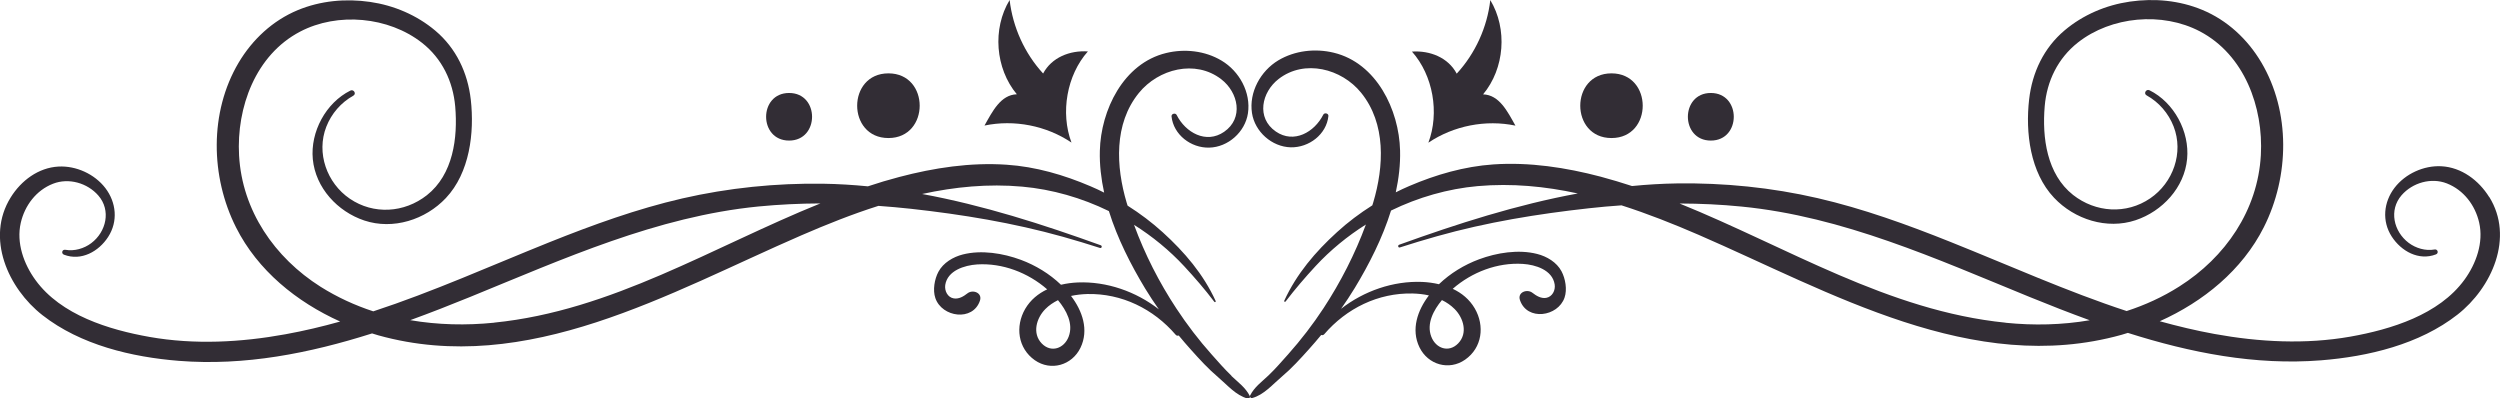 <?xml version="1.0" encoding="UTF-8"?>
<svg id="Layer_2" data-name="Layer 2" xmlns="http://www.w3.org/2000/svg" viewBox="0 0 326.16 51.98">
  <defs>
    <style>
      .cls-1 {
        fill: #322d35;
        stroke-width: 0px;
      }
    </style>
  </defs>
  <g id="OBJECTS">
    <g>
      <path class="cls-1" d="m160.66,49.02c-.9-.86-1.74-1.83-2.57-2.76-1.69-1.89-3.23-3.91-4.62-6.02-2.23-3.38-4.12-7.08-5.52-10.91,2.41,1.52,4.63,3.34,6.55,5.41,1.37,1.48,2.7,3.02,3.92,4.63.08.11.23.02.18-.1-1.6-3.5-4.06-6.38-6.9-8.96-1.42-1.29-2.96-2.45-4.59-3.48-.04-.13-.08-.25-.12-.38-1.4-4.71-1.69-10.29,1.59-14.32,2.55-3.14,7.37-4.4,10.75-1.79,2.23,1.72,2.95,5.08.37,6.86-2.35,1.62-5.04.09-6.19-2.2-.15-.31-.7-.17-.67.18.25,2.39,2.53,4.14,4.91,4.08,2.47-.05,4.69-2.04,5.06-4.47.41-2.73-1.12-5.5-3.44-6.88-2.15-1.29-4.82-1.58-7.24-.99-5.57,1.35-8.51,7.45-8.64,12.75-.05,1.83.17,3.66.56,5.46-.58-.29-1.16-.57-1.76-.82-3.48-1.49-7.18-2.57-10.97-2.82-4.71-.32-9.45.4-14,1.6-1.38.36-2.74.77-4.09,1.22-1.93-.19-3.88-.31-5.83-.34-6.17-.09-12.37.54-18.39,1.92-5.94,1.37-11.67,3.45-17.32,5.71-7.63,3.06-15.18,6.46-22.99,9.02-2.39-.78-4.7-1.84-6.88-3.21-6-3.8-10.23-9.93-10.63-17.13-.35-6.26,2.15-13.11,7.96-16.15,4.9-2.57,11.55-1.96,15.91,1.46,2.61,2.05,4.04,5.02,4.33,8.31.35,4.09-.27,8.87-3.7,11.57-2.94,2.31-6.95,2.57-10.06.45-2.99-2.04-4.39-5.97-3.06-9.38.67-1.72,1.92-3.16,3.53-4.06.43-.24.05-.88-.39-.66-3.2,1.59-5.24,5.39-4.9,8.95.36,3.74,3.22,6.83,6.72,8,3.75,1.25,7.97-.1,10.64-2.93,3.11-3.3,3.74-8.51,3.25-12.85-.4-3.5-1.91-6.7-4.63-8.99-2.41-2.03-5.4-3.3-8.51-3.75-3.18-.46-6.47-.16-9.45,1.08-3.26,1.36-5.9,3.82-7.7,6.85-3.83,6.46-3.67,14.88-.33,21.5,2.82,5.6,7.89,9.71,13.58,12.27-2.35.66-4.72,1.22-7.14,1.66-5.81,1.06-11.87,1.38-17.72.35-5.3-.94-11.57-2.85-14.89-7.42-1.53-2.1-2.52-4.86-1.92-7.47.52-2.26,2.02-4.25,4.21-5.1,2.05-.8,4.48-.1,5.91,1.54,1.68,1.93,1.04,4.73-.92,6.21-.94.71-2.21,1.08-3.38.87-.43-.08-.58.49-.18.64,2.24.86,4.53-.41,5.76-2.32,1.31-2.02,1.07-4.5-.37-6.38-1.4-1.82-3.8-2.92-6.1-2.8-2.63.14-4.88,1.83-6.24,4.02-3.3,5.29-.34,11.87,4.14,15.37,4.96,3.88,11.64,5.47,17.81,5.96,8.59.68,17.03-.99,25.19-3.58.27.08.54.17.82.25,19.4,5.41,38.02-5.6,55.2-13.05,3.28-1.42,6.63-2.76,10.04-3.84,1.42.1,2.83.23,4.24.38,6.7.74,13.33,1.83,19.83,3.65,1.62.46,3.23.94,4.84,1.46.23.07.32-.27.1-.35-7.59-2.74-15.36-5.23-23.31-6.69,4.26-.93,8.62-1.36,13.06-.96,3.91.35,7.76,1.46,11.31,3.19,1.11,3.57,2.86,7,4.73,10.1.56.92,1.16,1.83,1.79,2.72-2.98-2.33-6.81-3.66-10.57-3.51-.74.03-1.48.13-2.2.3-1.49-1.43-3.3-2.53-5.23-3.25-2.32-.86-5.15-1.32-7.58-.7-1.26.32-2.55,1.08-3.18,2.26-.51.96-.76,2.38-.4,3.43.86,2.52,4.91,3.08,5.82.33.34-1.03-.94-1.49-1.63-.95-.51.4-1.11.77-1.79.66-.8-.13-1.22-.98-1.11-1.75.29-1.89,2.52-2.57,4.15-2.68,3.32-.21,6.65,1.07,9.15,3.25-1.16.55-2.18,1.37-2.87,2.55-1.32,2.28-.96,5.13,1.25,6.69,2.1,1.47,4.85.67,5.96-1.61,1.13-2.33.25-4.83-1.23-6.77.69-.15,1.41-.23,2.13-.25,4.48-.1,8.63,1.94,11.53,5.32.11.13.26.14.39.09.52.63,1.06,1.26,1.61,1.87,1.11,1.24,2.26,2.5,3.53,3.57,1.19,1.01,2.33,2.39,3.87,2.79.2.05.35-.16.26-.34-.54-1.09-1.52-1.78-2.39-2.61Zm-96.18-6.92c-3.66.37-7.36.29-10.96-.33,2.64-.96,5.25-1.98,7.82-3.03,12.18-4.97,24.36-10.49,37.6-11.8,2.68-.26,5.39-.39,8.09-.4-14.05,5.67-27.23,14.01-42.55,15.55Zm74.94,1.83c-.59,1.54-2.29,2.14-3.51.88-1.27-1.32-.7-3.3.46-4.48.49-.5,1.06-.87,1.66-1.17,1.09,1.31,2.04,3.07,1.39,4.77Z"/>
      <path class="cls-1" d="m128.44,16.38c3.88-.81,8.07.01,11.35,2.22-1.46-3.88-.62-8.79,2.14-11.89-2.36-.16-4.73.79-5.84,2.88C133.68,6.97,132.13,3.55,131.72,0c-2.27,3.75-1.87,8.93.94,12.3-2.12.07-3.18,2.24-4.22,4.08Z"/>
      <path class="cls-1" d="m115.91,18.01c5.43,0,5.44-8.44,0-8.44s-5.44,8.44,0,8.44Z"/>
      <path class="cls-1" d="m102.95,18.34c3.99,0,4-6.21,0-6.21s-4,6.21,0,6.21Z"/>
      <path class="cls-1" d="m324.75,25.71c-1.36-2.19-3.61-3.88-6.24-4.02-2.3-.12-4.7.98-6.1,2.8-1.44,1.88-1.68,4.36-.37,6.38,1.24,1.91,3.53,3.18,5.76,2.32.4-.15.25-.72-.18-.64-1.17.21-2.44-.16-3.38-.87-1.96-1.48-2.6-4.27-.92-6.21,1.43-1.64,3.86-2.34,5.91-1.54,2.19.86,3.69,2.84,4.21,5.1.6,2.61-.39,5.37-1.92,7.47-3.32,4.56-9.58,6.48-14.89,7.42-5.84,1.03-11.9.71-17.72-.35-2.42-.44-4.79-1.01-7.14-1.66,5.69-2.55,10.76-6.67,13.58-12.27,3.34-6.62,3.5-15.04-.33-21.5-1.8-3.03-4.43-5.49-7.7-6.85-2.98-1.24-6.27-1.54-9.45-1.08-3.11.45-6.1,1.72-8.51,3.75-2.72,2.29-4.23,5.49-4.63,8.99-.5,4.34.13,9.55,3.25,12.85,2.67,2.83,6.89,4.18,10.64,2.93,3.5-1.17,6.37-4.26,6.72-8,.34-3.56-1.7-7.36-4.9-8.95-.44-.22-.82.42-.39.66,1.61.89,2.86,2.34,3.53,4.06,1.33,3.42-.06,7.34-3.06,9.38-3.11,2.12-7.12,1.86-10.06-.45-3.42-2.7-4.05-7.48-3.7-11.57.28-3.29,1.72-6.25,4.33-8.31,4.36-3.43,11-4.03,15.91-1.46,5.81,3.05,8.31,9.89,7.96,16.15-.4,7.2-4.63,13.33-10.63,17.13-2.17,1.38-4.48,2.43-6.88,3.21-7.81-2.56-15.35-5.97-22.99-9.02-5.65-2.26-11.39-4.34-17.32-5.71-6.02-1.39-12.22-2.01-18.39-1.92-1.95.03-3.9.15-5.83.34-1.35-.44-2.71-.85-4.09-1.22-4.55-1.2-9.29-1.92-14-1.6-3.79.26-7.49,1.33-10.97,2.82-.59.25-1.18.53-1.76.82.39-1.8.61-3.63.56-5.46-.13-5.3-3.07-11.4-8.64-12.75-2.42-.59-5.09-.29-7.24.99-2.32,1.39-3.85,4.16-3.44,6.88.37,2.43,2.59,4.41,5.06,4.47,2.38.05,4.66-1.69,4.91-4.08.04-.35-.51-.49-.67-.18-1.15,2.29-3.84,3.82-6.19,2.2-2.58-1.78-1.86-5.14.37-6.86,3.38-2.61,8.21-1.34,10.75,1.79,3.28,4.04,2.99,9.62,1.59,14.32-.04.13-.08.25-.12.38-1.63,1.03-3.18,2.19-4.59,3.48-2.84,2.58-5.29,5.46-6.9,8.96-.06.12.1.21.18.1,1.22-1.6,2.55-3.15,3.92-4.63,1.92-2.07,4.14-3.89,6.55-5.41-1.41,3.83-3.3,7.52-5.52,10.91-1.39,2.12-2.94,4.13-4.62,6.02-.83.93-1.67,1.9-2.57,2.76-.87.83-1.85,1.52-2.39,2.61-.09.18.06.39.26.34,1.54-.41,2.68-1.79,3.87-2.79,1.27-1.07,2.42-2.33,3.53-3.57.55-.61,1.08-1.23,1.61-1.87.13.05.28.03.39-.09,2.9-3.38,7.05-5.42,11.53-5.32.72.02,1.43.09,2.13.25-1.48,1.94-2.36,4.44-1.23,6.77,1.11,2.28,3.86,3.08,5.96,1.61,2.22-1.55,2.58-4.41,1.25-6.69-.69-1.18-1.7-2-2.87-2.55,2.5-2.18,5.83-3.46,9.15-3.25,1.63.1,3.86.78,4.15,2.68.12.77-.31,1.61-1.11,1.75-.67.11-1.27-.26-1.79-.66-.69-.54-1.98-.08-1.63.95.92,2.75,4.96,2.19,5.82-.33.36-1.05.11-2.47-.4-3.43-.63-1.18-1.91-1.94-3.18-2.26-2.43-.62-5.27-.16-7.58.7-1.93.72-3.74,1.82-5.23,3.25-.72-.17-1.47-.27-2.2-.3-3.76-.15-7.59,1.18-10.57,3.51.62-.89,1.23-1.79,1.79-2.72,1.87-3.09,3.62-6.52,4.73-10.1,3.55-1.73,7.41-2.84,11.31-3.19,4.45-.39,8.8.03,13.06.96-7.95,1.46-15.72,3.95-23.31,6.69-.22.08-.13.43.1.35,1.6-.52,3.22-1,4.84-1.46,6.49-1.83,13.13-2.91,19.83-3.65,1.41-.16,2.82-.28,4.24-.38,3.41,1.09,6.76,2.42,10.04,3.84,17.18,7.45,35.79,18.46,55.2,13.05.27-.08.54-.16.82-.25,8.16,2.59,16.61,4.26,25.19,3.58,6.17-.49,12.85-2.08,17.81-5.96,4.48-3.5,7.44-10.08,4.14-15.37Zm-136.63,13.44c.6.29,1.16.67,1.66,1.17,1.17,1.18,1.74,3.16.46,4.48-1.22,1.26-2.92.67-3.51-.88-.65-1.7.3-3.46,1.39-4.77Zm73.55,2.95c-15.32-1.54-28.5-9.87-42.55-15.55,2.71.01,5.41.13,8.09.4,13.24,1.3,25.42,6.83,37.6,11.8,2.57,1.05,5.18,2.07,7.82,3.03-3.6.62-7.3.7-10.96.33Z"/>
      <path class="cls-1" d="m186.36,18.61c3.29-2.21,7.48-3.03,11.35-2.22-1.04-1.85-2.1-4.01-4.22-4.08,2.81-3.37,3.21-8.54.94-12.3-.4,3.55-1.96,6.97-4.38,9.6-1.11-2.1-3.48-3.04-5.84-2.88,2.76,3.1,3.61,8,2.14,11.89Z"/>
      <path class="cls-1" d="m210.24,18.01c5.44,0,5.43-8.44,0-8.44s-5.43,8.44,0,8.44Z"/>
      <path class="cls-1" d="m223.2,18.34c4,0,3.99-6.21,0-6.21s-3.99,6.21,0,6.21Z"/>
    </g>
  </g>
</svg>